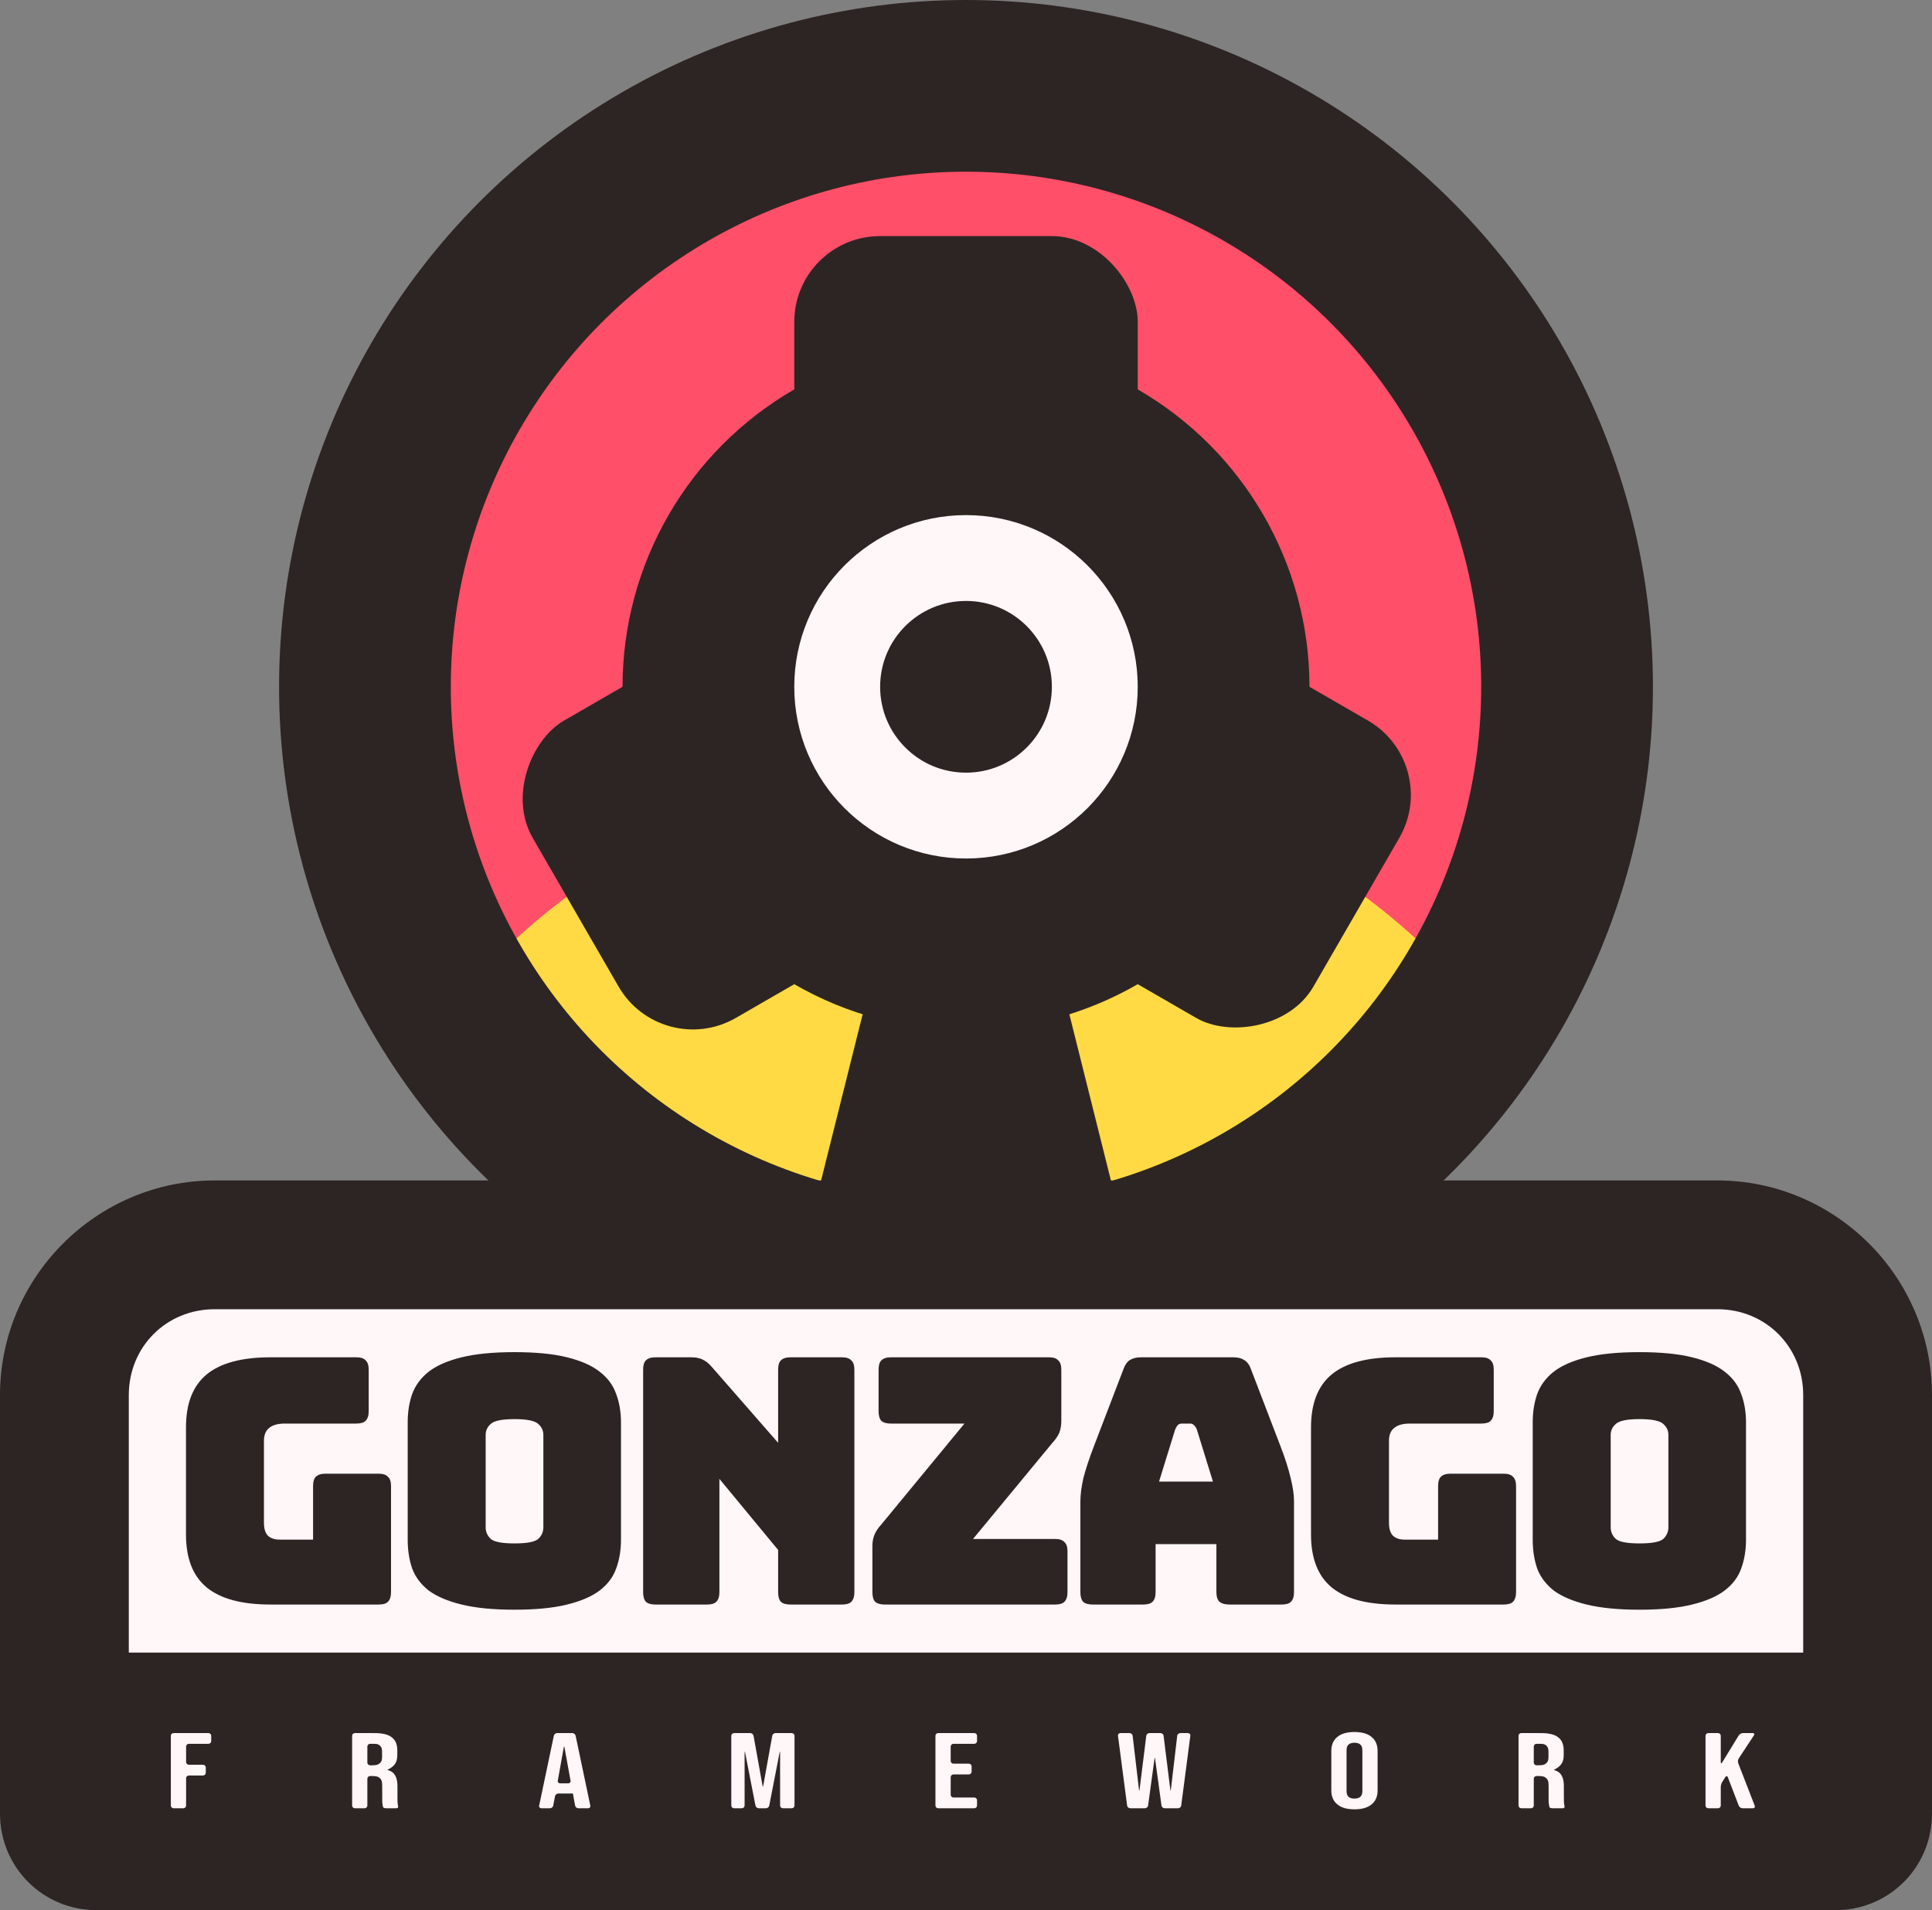 <?xml version="1.0" encoding="UTF-8" standalone="no"?>
<!-- Created with Inkscape (http://www.inkscape.org/) -->

<svg
   width="360"
   height="356"
   viewBox="0 0 360 356"
   version="1.1"
   id="logo_svg"
   inkscape:version="1.2 (dc2aedaf03, 2022-05-15)"
   sodipodi:docname="logo.svg"
   xmlns:inkscape="http://www.inkscape.org/namespaces/inkscape"
   xmlns:sodipodi="http://sodipodi.sourceforge.net/DTD/sodipodi-0.dtd"
   xmlns="http://www.w3.org/2000/svg"
   xmlns:svg="http://www.w3.org/2000/svg">
  <rect x="0" y="0" width="360" height="356" fill="#808080" stroke="none"/>
  <sodipodi:namedview
     id="namedview7"
     pagecolor="#ffffff"
     bordercolor="#999999"
     borderopacity="1"
     inkscape:pageshadow="0"
     inkscape:pageopacity="0"
     inkscape:pagecheckerboard="false"
     inkscape:document-units="px"
     showgrid="true"
     units="px"
     width="16px"
     viewbox-height="16"
     inkscape:zoom="1.1509821"
     inkscape:cx="145.5279"
     inkscape:cy="167.24848"
     inkscape:window-width="1368"
     inkscape:window-height="850"
     inkscape:window-x="-6"
     inkscape:window-y="-6"
     inkscape:window-maximized="1"
     inkscape:current-layer="base_layer"
     showborder="true"
     inkscape:snap-grids="true"
     inkscape:showpageshadow="0"
     inkscape:deskcolor="#d1d1d1">
    <inkscape:grid
       type="xygrid"
       id="base_grid"
       dotted="true"
       empspacing="4" />
  </sodipodi:namedview>
  <defs
     id="base_definitions" />
  <g
     inkscape:label="Base Layer"
     inkscape:groupmode="layer"
     id="base_layer">
    <circle
       id="background"
       fill="#ff4f69"
       r="112"
       cy="128"
       cx="180" />
    <path
       id="accent"
       d="m 84,188 c 48,68 144,68 192,0 -48,-60 -144,-60 -192,0 z"
       fill="#ffda45" />
    <circle
       id="ring"
       cx="180"
       cy="128"
       r="112"
       stroke="#2d2523"
       stroke-width="32"
       fill="none" />
    <g
       id="head"
       fill="#2d2523">
      <path
         d="m 164,176 -16,64 h 64 l -16,-64"
         id="neck" />
      <rect
         id="top"
         width="64"
         height="52"
         x="148"
         y="44"
         ry="16" />
      <rect
         id="left"
         width="64"
         height="52"
         x="-232.851"
         y="7.885"
         ry="16"
         transform="rotate(-120)" />
      <rect
         id="right"
         width="64"
         height="52"
         x="-11.149"
         y="-303.885"
         ry="16"
         transform="rotate(120)" />
      <circle
         id="base"
         cx="180"
         cy="128"
         r="64" />
      <circle
         id="eye"
         cx="180"
         cy="128"
         r="24"
         stroke="#fff7f8"
         stroke-width="16" />
    </g>
    <path
       d="M 40,220 C 18,220 0,238 0,260 v 78 c 0,10 8,18 18,18 h 324 c 10,0 18,-8 18,-18 l 10e-6,-78 C 360,238 342,220 320,220 Z"
       id="text_border"
       fill="#2d2523" />
    <path
       id="text-field"
       d="m 40,244 c -9,0 -16,7 -16,16 v 48 h 312 v -48 c 0,-9 -7,-16 -16,-16 z"
       fill="#fff7f8" />
    <path
       id="framework"
       d="m 252.383,322.795 c -0.188,0 -0.374,0.005 -0.518,0.014 -0.914,0.055 -1.67,0.258 -2.266,0.611 -0.244,0.145 -0.6,0.438 -0.783,0.65 -0.405,0.47 -0.647,1.053 -0.723,1.748 -0.03,0.275 -0.025,0.722 -0.025,0.998 v 6.367 c 0,0.276 -0.005,0.724 0.025,0.998 0.076,0.695 0.318,1.278 0.723,1.748 0.183,0.212 0.539,0.506 0.783,0.65 0.596,0.353 1.352,0.557 2.266,0.611 0.286,0.017 0.751,0.017 1.037,0 0.914,-0.055 1.67,-0.258 2.266,-0.611 0.244,-0.145 0.6,-0.438 0.783,-0.65 0.405,-0.47 0.643,-1.053 0.719,-1.748 0.03,-0.275 0.027,-0.722 0.027,-0.998 v -6.367 c 0,-0.276 0.003,-0.724 -0.027,-0.998 -0.076,-0.695 -0.314,-1.278 -0.719,-1.748 -0.183,-0.212 -0.539,-0.506 -0.783,-0.65 -0.596,-0.353 -1.352,-0.557 -2.266,-0.611 -0.143,-0.009 -0.332,-0.014 -0.52,-0.014 z m 31.092,0.197 c -0.287,0 -0.52,0.224 -0.52,0.5 v 0.002 13.012 c 0,0.276 0.233,0.5 0.52,0.5 h 1.803 c 0.287,0 0.52,-0.224 0.52,-0.5 V 331.5 c 0,-0.276 0.233,-0.5 0.52,-0.5 0.255,0 0.697,-0.005 0.98,0.033 0.152,0.021 0.289,0.051 0.41,0.092 0.268,0.091 0.614,0.419 0.713,0.676 0.048,0.124 0.084,0.266 0.107,0.424 0.04,0.273 0.033,0.722 0.033,0.998 v 1.562 c 0,0.276 -10e-4,0.724 0.008,1 8.9e-4,0.028 9.5e-4,0.055 0.002,0.082 0.011,0.276 0.081,0.721 0.182,0.979 0.035,0.089 0.301,0.16 0.588,0.16 h 1.855 c 0.287,0 0.398,-0.194 0.318,-0.459 -0.042,-0.142 -0.087,-0.484 -0.1,-0.76 -0.012,-0.266 -0.012,-0.706 -0.012,-0.982 v -1.461 c 0,-0.276 0.003,-0.725 -0.019,-1 -0.031,-0.386 -0.1,-0.728 -0.207,-1.027 -0.093,-0.261 -0.317,-0.661 -0.518,-0.857 -0.176,-0.173 -0.392,-0.314 -0.648,-0.422 -0.262,-0.111 -0.492,-0.176 -0.492,-0.197 1.272,-0.588 1.722,-1.279 1.832,-2.264 0.031,-0.274 0.027,-0.724 0.027,-1 0,-0.199 0.004,-0.585 -0.025,-0.859 -0.068,-0.641 -0.273,-1.164 -0.615,-1.57 -0.18,-0.214 -0.545,-0.499 -0.797,-0.631 -0.565,-0.296 -1.316,-0.465 -2.254,-0.51 -0.286,-0.014 -0.752,-0.012 -1.039,-0.012 z m -251.121,0.002 c -0.287,0 -0.52,0.224 -0.52,0.5 v 13.012 c 0,0.276 0.233,0.5 0.52,0.5 h 1.803 c 0.287,0 0.52,-0.224 0.52,-0.5 v -5.105 c 0,-0.276 0.233,-0.5 0.52,-0.5 h 2.629 c 0.287,0 0.52,-0.224 0.52,-0.5 v -1.002 c 0,-0.276 -0.233,-0.5 -0.52,-0.5 h -2.629 c -0.287,0 -0.52,-0.224 -0.52,-0.5 v -2.902 c 0,-0.276 0.233,-0.5 0.52,-0.5 h 3.639 c 0.287,0 0.52,-0.224 0.52,-0.5 v -1.002 c 0,-0.276 -0.233,-0.5 -0.52,-0.5 z m 33.777,0 c -0.287,0 -0.52,0.224 -0.52,0.5 v 13.012 c 0,0.276 0.233,0.5 0.52,0.5 h 1.803 c 0.287,0 0.52,-0.224 0.52,-0.5 V 331.5 c 0,-0.276 0.233,-0.5 0.52,-0.5 0.255,0 0.697,-0.005 0.98,0.033 0.153,0.021 0.289,0.051 0.41,0.092 0.268,0.091 0.616,0.419 0.715,0.676 0.048,0.124 0.084,0.266 0.107,0.424 0.04,0.273 0.033,0.722 0.033,0.998 v 1.562 c 0,0.276 -0.002,0.724 0.006,1 8.31e-4,0.028 0.003,0.055 0.004,0.082 0.01,0.276 0.078,0.721 0.18,0.979 0.035,0.089 0.301,0.16 0.588,0.16 h 1.854 c 0.287,0 0.398,-0.194 0.318,-0.459 -0.042,-0.142 -0.086,-0.484 -0.098,-0.76 -0.011,-0.266 -0.01,-0.706 -0.01,-0.982 v -1.461 c 0,-0.276 0.003,-0.725 -0.02,-1 -0.031,-0.386 -0.102,-0.728 -0.209,-1.027 -0.093,-0.261 -0.317,-0.661 -0.518,-0.857 -0.176,-0.173 -0.392,-0.314 -0.648,-0.422 -0.262,-0.111 -0.492,-0.176 -0.492,-0.197 1.272,-0.588 1.724,-1.279 1.834,-2.264 0.031,-0.274 0.027,-0.724 0.027,-1 0,-0.199 0.004,-0.585 -0.025,-0.859 -0.068,-0.641 -0.273,-1.164 -0.615,-1.57 -0.18,-0.214 -0.547,-0.499 -0.799,-0.631 -0.565,-0.296 -1.316,-0.465 -2.254,-0.51 -0.286,-0.014 -0.752,-0.012 -1.039,-0.012 z m 37.693,0 c -0.287,0 -0.566,0.218 -0.623,0.488 l -2.738,13.033 c -0.057,0.271 0.129,0.49 0.416,0.49 h 1.598 c 0.287,0 0.56,-0.219 0.611,-0.49 l 0.332,-1.76 c 0.051,-0.272 0.324,-0.492 0.611,-0.492 h 2.191 c 0.287,0 0.52,-0.018 0.52,-0.039 l 0.424,2.289 c 0.051,0.272 0.324,0.492 0.611,0.492 h 1.803 c 0.287,0 0.475,-0.218 0.418,-0.488 l -2.74,-13.035 c -0.057,-0.271 -0.334,-0.488 -0.621,-0.488 z m 32.961,0 c -0.287,0 -0.52,0.224 -0.52,0.5 v 13.012 c 0,0.276 0.233,0.5 0.52,0.5 h 1.441 c 0.287,0 0.52,-0.224 0.52,-0.5 v -9.609 c 0,-0.276 0.024,-0.5 0.053,-0.5 l 1.971,10.119 c 0.053,0.271 0.328,0.49 0.615,0.49 h 1.338 c 0.287,0 0.562,-0.219 0.615,-0.49 l 1.875,-9.627 c 0.053,-0.271 0.119,-0.492 0.148,-0.492 v 10.109 c 0,0.276 0.233,0.5 0.52,0.5 h 1.646 c 0.287,0 0.52,-0.224 0.52,-0.5 v -13.012 c 0,-0.276 -0.233,-0.5 -0.52,-0.5 h -3.018 c -0.287,0 -0.558,0.22 -0.607,0.492 l -1.631,9.045 c -0.049,0.272 -0.113,0.492 -0.141,0.492 l -1.719,-9.537 c -0.049,-0.272 -0.322,-0.492 -0.609,-0.492 z m 38.039,0 c -0.287,0 -0.518,0.224 -0.518,0.5 v 13.012 c 0,0.276 0.231,0.5 0.518,0.5 h 6.713 c 0.287,0 0.52,-0.224 0.52,-0.5 v -1.002 c 0,-0.276 -0.233,-0.5 -0.52,-0.5 h -3.869 c -0.287,0 -0.52,-0.224 -0.52,-0.5 v -3.303 c 0,-0.276 0.233,-0.5 0.52,-0.5 h 2.859 c 0.287,0 0.52,-0.224 0.52,-0.5 v -1.002 c 0,-0.276 -0.233,-0.5 -0.52,-0.5 h -2.859 c -0.287,0 -0.52,-0.224 -0.52,-0.5 v -2.703 c 0,-0.276 0.233,-0.5 0.52,-0.5 h 3.869 c 0.287,0 0.52,-0.224 0.52,-0.5 v -1.002 c 0,-0.276 -0.233,-0.5 -0.52,-0.5 z m 33.949,0 c -0.287,0 -0.491,0.222 -0.455,0.496 l 1.705,13.02 c 0.036,0.274 0.297,0.496 0.584,0.496 h 2.734 c 0.287,0 0.55,-0.22 0.588,-0.494 l 1.156,-8.459 c 0.037,-0.274 0.089,-0.496 0.117,-0.496 l 1.225,8.955 c 0.037,0.274 0.301,0.494 0.588,0.494 h 2.5 c 0.287,0 0.55,-0.222 0.586,-0.496 l 1.703,-13.02 c 0.036,-0.274 -0.166,-0.496 -0.453,-0.496 h -1.416 c -0.287,0 -0.546,0.222 -0.578,0.496 l -1.148,9.775 c -0.032,0.274 -0.082,0.498 -0.111,0.498 l -1.281,-10.273 c -0.034,-0.274 -0.295,-0.496 -0.582,-0.496 h -2.062 c -0.287,0 -0.546,0.222 -0.58,0.496 l -1.219,9.775 c -0.034,0.274 -0.086,0.498 -0.115,0.498 l -1.207,-10.273 c -0.032,-0.274 -0.291,-0.496 -0.578,-0.496 z m 109.543,0 c -0.287,0 -0.52,0.224 -0.52,0.5 v 13.012 c 0,0.276 0.233,0.5 0.52,0.5 h 1.803 c 0.287,0 0.52,-0.224 0.52,-0.5 v -3.463 c 0,-0.276 0.121,-0.69 0.271,-0.926 l 0.594,-0.932 c 0.15,-0.235 0.352,-0.216 0.451,0.043 l 2.043,5.309 c 0.1,0.259 0.412,0.469 0.699,0.469 h 1.934 c 0.287,0 0.438,-0.208 0.338,-0.467 l -3.074,-7.932 c -0.1,-0.259 -0.058,-0.657 0.096,-0.891 l 2.83,-4.301 c 0.153,-0.233 0.045,-0.422 -0.242,-0.422 h -1.803 c -0.287,0 -0.638,0.192 -0.783,0.43 l -3.09,5.045 c -0.146,0.238 -0.264,0.206 -0.264,-0.07 v -4.904 c 0,-0.276 -0.233,-0.5 -0.52,-0.5 z m -65.934,1.805 c 0.188,0 0.376,0.017 0.516,0.049 0.48,0.108 0.78,0.385 0.898,0.832 0.071,0.267 0.059,0.72 0.059,0.996 v 6.648 c 0,0.276 0.012,0.729 -0.059,0.996 -0.118,0.447 -0.418,0.724 -0.898,0.832 -0.279,0.063 -0.753,0.063 -1.031,0 -0.481,-0.108 -0.78,-0.384 -0.898,-0.832 -0.071,-0.267 -0.059,-0.72 -0.059,-0.996 v -6.648 c 0,-0.276 -0.012,-0.729 0.059,-0.996 0.119,-0.448 0.418,-0.724 0.898,-0.832 0.139,-0.031 0.328,-0.049 0.516,-0.049 z m -183.41,0.197 h 0.254 c 0.287,0 0.756,-0.013 1.035,0.049 0.045,0.01 0.087,0.022 0.129,0.035 0.27,0.085 0.615,0.422 0.705,0.682 0.019,0.056 0.035,0.115 0.049,0.178 0.058,0.27 0.049,0.722 0.049,0.998 v 0.08 c 0,0.276 0.011,0.727 -0.053,0.996 -0.021,0.089 -0.049,0.171 -0.082,0.246 -0.112,0.251 -0.489,0.55 -0.76,0.635 -0.091,0.028 -0.19,0.05 -0.295,0.066 -0.283,0.045 -0.75,0.039 -1.037,0.039 -0.284,0 -0.514,-0.224 -0.514,-0.5 v -3.004 c 0,-0.276 0.233,-0.5 0.52,-0.5 z m 217.344,0 h 0.254 c 0.287,0 0.756,-0.011 1.035,0.051 0.045,0.01 0.086,0.02 0.127,0.033 0.27,0.085 0.615,0.422 0.705,0.682 0.019,0.056 0.035,0.115 0.049,0.178 0.058,0.27 0.049,0.722 0.049,0.998 v 0.08 c 0,0.276 0.01,0.727 -0.053,0.996 -0.021,0.088 -0.047,0.171 -0.08,0.246 -0.111,0.252 -0.489,0.55 -0.76,0.635 -0.091,0.028 -0.19,0.05 -0.295,0.066 -0.283,0.045 -0.748,0.037 -1.035,0.037 -0.284,0 -0.516,-0.224 -0.516,-0.5 v -3.002 c 0,-0.276 0.233,-0.5 0.52,-0.5 z m -181.178,0.439 1.176,6.434 c 0.05,0.272 -0.143,0.492 -0.43,0.492 h -1.518 c -0.287,0 -0.48,-0.22 -0.432,-0.492 L 105,325.93 c 0.049,-0.272 0.111,-0.494 0.139,-0.494 z"
       fill="#fff7f8" />
    <path
       id="gonzago"
       d="m 95.871,252 c -3.968,0 -7.253,0.321 -9.855,0.961 -2.603,0.64 -4.651,1.536 -6.145,2.688 -1.451,1.152 -2.473,2.539 -3.07,4.16 -0.555,1.579 -0.832,3.348 -0.832,5.311 v 21.824 c 0,1.963 0.277,3.756 0.832,5.377 0.597,1.579 1.62,2.944 3.07,4.096 1.493,1.109 3.542,1.983 6.145,2.623 2.603,0.64 5.887,0.961 9.855,0.961 3.968,0 7.233,-0.321 9.793,-0.961 2.603,-0.64 4.629,-1.514 6.08,-2.623 1.493,-1.152 2.518,-2.517 3.072,-4.096 0.597,-1.621 0.896,-3.414 0.896,-5.377 v -21.824 c 0,-1.963 -0.299,-3.732 -0.896,-5.311 -0.555,-1.621 -1.579,-3.008 -3.072,-4.16 -1.451,-1.152 -3.477,-2.047 -6.08,-2.688 -2.56,-0.64 -5.825,-0.961 -9.793,-0.961 z m 209.633,0 c -3.968,0 -7.253,0.321 -9.855,0.961 -2.603,0.64 -4.651,1.536 -6.145,2.688 -1.451,1.152 -2.475,2.539 -3.072,4.16 -0.555,1.579 -0.832,3.348 -0.832,5.311 v 21.824 c 0,1.963 0.277,3.756 0.832,5.377 0.597,1.579 1.622,2.944 3.072,4.096 1.493,1.109 3.542,1.983 6.145,2.623 2.603,0.64 5.887,0.961 9.855,0.961 3.968,0 7.233,-0.321 9.793,-0.961 2.603,-0.64 4.629,-1.514 6.08,-2.623 1.493,-1.152 2.516,-2.517 3.07,-4.096 0.597,-1.621 0.896,-3.414 0.896,-5.377 v -21.824 c 0,-1.963 -0.299,-3.732 -0.896,-5.311 -0.555,-1.621 -1.577,-3.008 -3.07,-4.16 -1.451,-1.152 -3.477,-2.047 -6.08,-2.688 -2.56,-0.64 -5.825,-0.961 -9.793,-0.961 z m -255.104,0.961 c -5.333,0 -9.302,1.066 -11.904,3.199 -2.56,2.133 -3.84,5.418 -3.84,9.855 v 19.969 c 0,4.437 1.28,7.722 3.84,9.855 2.603,2.133 6.571,3.199 11.904,3.199 h 20.16 c 0.811,0 1.385,-0.17 1.727,-0.512 0.384,-0.384 0.576,-0.98 0.576,-1.791 v -19.775 c 0,-0.811 -0.192,-1.387 -0.576,-1.729 -0.341,-0.384 -0.916,-0.576 -1.727,-0.576 h -9.92 c -0.811,0 -1.409,0.192 -1.793,0.576 -0.341,0.341 -0.512,0.918 -0.512,1.729 v 9.982 h -6.207 c -0.981,0 -1.728,-0.256 -2.24,-0.768 -0.469,-0.512 -0.705,-1.301 -0.705,-2.367 v -15.297 c 0,-1.067 0.321,-1.855 0.961,-2.367 0.64,-0.555 1.621,-0.832 2.943,-0.832 h 13.312 c 0.811,0 1.387,-0.17 1.729,-0.512 0.384,-0.384 0.574,-0.982 0.574,-1.793 v -7.744 c 0,-0.811 -0.19,-1.387 -0.574,-1.729 -0.341,-0.384 -0.918,-0.574 -1.729,-0.574 z m 71.744,0 c -0.811,0 -1.409,0.19 -1.793,0.574 -0.341,0.341 -0.512,0.918 -0.512,1.729 v 41.473 c 0,0.811 0.17,1.407 0.512,1.791 0.384,0.341 0.982,0.512 1.793,0.512 h 9.6 c 0.811,0 1.387,-0.17 1.729,-0.512 0.384,-0.384 0.576,-0.98 0.576,-1.791 v -21.121 l 10.943,13.248 v 7.873 c 0,0.811 0.17,1.407 0.512,1.791 0.384,0.341 0.982,0.512 1.793,0.512 h 9.6 c 0.811,0 1.385,-0.17 1.727,-0.512 0.384,-0.384 0.576,-0.98 0.576,-1.791 v -41.473 c 0,-0.811 -0.192,-1.387 -0.576,-1.729 -0.341,-0.384 -0.916,-0.574 -1.727,-0.574 h -9.6 c -0.811,0 -1.409,0.19 -1.793,0.574 -0.341,0.341 -0.512,0.918 -0.512,1.729 v 13.633 L 132.576,254.688 c -0.555,-0.64 -1.131,-1.088 -1.729,-1.344 -0.555,-0.256 -1.236,-0.383 -2.047,-0.383 z m 43.871,0 c -0.811,0 -1.407,0.19 -1.791,0.574 -0.341,0.341 -0.512,0.918 -0.512,1.729 v 7.744 c 0,0.811 0.17,1.409 0.512,1.793 0.384,0.341 0.98,0.512 1.791,0.512 h 13.697 l -15.553,18.879 c -0.555,0.597 -0.961,1.217 -1.217,1.857 -0.256,0.597 -0.383,1.301 -0.383,2.111 v 8.576 c 0,0.811 0.17,1.407 0.512,1.791 0.384,0.341 0.98,0.512 1.791,0.512 h 31.744 c 0.811,0 1.387,-0.17 1.729,-0.512 0.384,-0.384 0.576,-0.98 0.576,-1.791 v -7.617 c 0,-0.811 -0.192,-1.385 -0.576,-1.727 -0.341,-0.384 -0.918,-0.576 -1.729,-0.576 H 181.312 l 14.848,-17.984 c 0.555,-0.597 0.961,-1.196 1.217,-1.793 0.256,-0.64 0.383,-1.385 0.383,-2.238 v -9.537 c 0,-0.811 -0.192,-1.387 -0.576,-1.729 -0.341,-0.384 -0.918,-0.574 -1.729,-0.574 z m 46.625,0 c -0.853,0 -1.559,0.17 -2.113,0.512 -0.512,0.341 -0.894,0.874 -1.15,1.6 l -5.568,14.527 c -0.853,2.219 -1.493,4.16 -1.92,5.824 -0.384,1.664 -0.576,3.136 -0.576,4.416 v 16.896 c 0,0.811 0.17,1.407 0.512,1.791 0.384,0.341 0.98,0.512 1.791,0.512 h 9.408 c 0.811,0 1.387,-0.17 1.729,-0.512 0.384,-0.384 0.576,-0.98 0.576,-1.791 v -8.961 h 11.328 v 8.961 c 0,0.811 0.192,1.407 0.576,1.791 0.427,0.341 1.067,0.512 1.92,0.512 h 9.664 c 0.811,0 1.387,-0.17 1.729,-0.512 0.384,-0.384 0.574,-0.98 0.574,-1.791 v -16.896 c 0,-1.28 -0.212,-2.752 -0.639,-4.416 -0.384,-1.664 -1.004,-3.606 -1.857,-5.824 l -5.566,-14.527 c -0.256,-0.725 -0.662,-1.258 -1.217,-1.6 -0.512,-0.341 -1.174,-0.512 -1.984,-0.512 z m 47.391,0 c -5.333,0 -9.3,1.066 -11.902,3.199 -2.56,2.133 -3.842,5.418 -3.842,9.855 v 19.969 c 0,4.437 1.282,7.722 3.842,9.855 2.603,2.133 6.569,3.199 11.902,3.199 h 20.16 c 0.811,0 1.387,-0.17 1.729,-0.512 0.384,-0.384 0.576,-0.98 0.576,-1.791 v -19.775 c 0,-0.811 -0.192,-1.387 -0.576,-1.729 -0.341,-0.384 -0.918,-0.576 -1.729,-0.576 h -9.92 c -0.811,0 -1.407,0.192 -1.791,0.576 -0.341,0.341 -0.512,0.918 -0.512,1.729 v 9.982 h -6.209 c -0.981,0 -1.728,-0.256 -2.24,-0.768 -0.469,-0.512 -0.703,-1.301 -0.703,-2.367 v -15.297 c 0,-1.067 0.319,-1.855 0.959,-2.367 0.64,-0.555 1.623,-0.832 2.945,-0.832 h 13.311 c 0.811,0 1.387,-0.17 1.729,-0.512 0.384,-0.384 0.576,-0.982 0.576,-1.793 v -7.744 c 0,-0.811 -0.192,-1.387 -0.576,-1.729 -0.341,-0.384 -0.918,-0.574 -1.729,-0.574 z M 95.871,264.48 c 2.304,0 3.776,0.299 4.416,0.896 0.64,0.555 0.961,1.236 0.961,2.047 v 17.217 c 0,0.853 -0.321,1.578 -0.961,2.176 -0.64,0.555 -2.112,0.832 -4.416,0.832 -2.304,0 -3.776,-0.277 -4.416,-0.832 -0.64,-0.597 -0.959,-1.322 -0.959,-2.176 v -17.217 c 0,-0.811 0.319,-1.492 0.959,-2.047 0.64,-0.597 2.112,-0.896 4.416,-0.896 z m 209.633,0 c 2.304,0 3.776,0.299 4.416,0.896 0.64,0.555 0.961,1.236 0.961,2.047 v 17.217 c 0,0.853 -0.321,1.578 -0.961,2.176 -0.64,0.555 -2.112,0.832 -4.416,0.832 -2.304,0 -3.776,-0.277 -4.416,-0.832 -0.64,-0.597 -0.959,-1.322 -0.959,-2.176 v -17.217 c 0,-0.811 0.319,-1.492 0.959,-2.047 0.64,-0.597 2.112,-0.896 4.416,-0.896 z m -85.312,0.832 h 1.602 c 0.256,0 0.468,0.085 0.639,0.256 0.213,0.171 0.406,0.448 0.576,0.832 l 3.008,9.729 h -10.047 l 3.008,-9.729 c 0.171,-0.384 0.341,-0.661 0.512,-0.832 0.213,-0.171 0.447,-0.256 0.703,-0.256 z"
       fill="#2d2523" />
  </g>
</svg>
